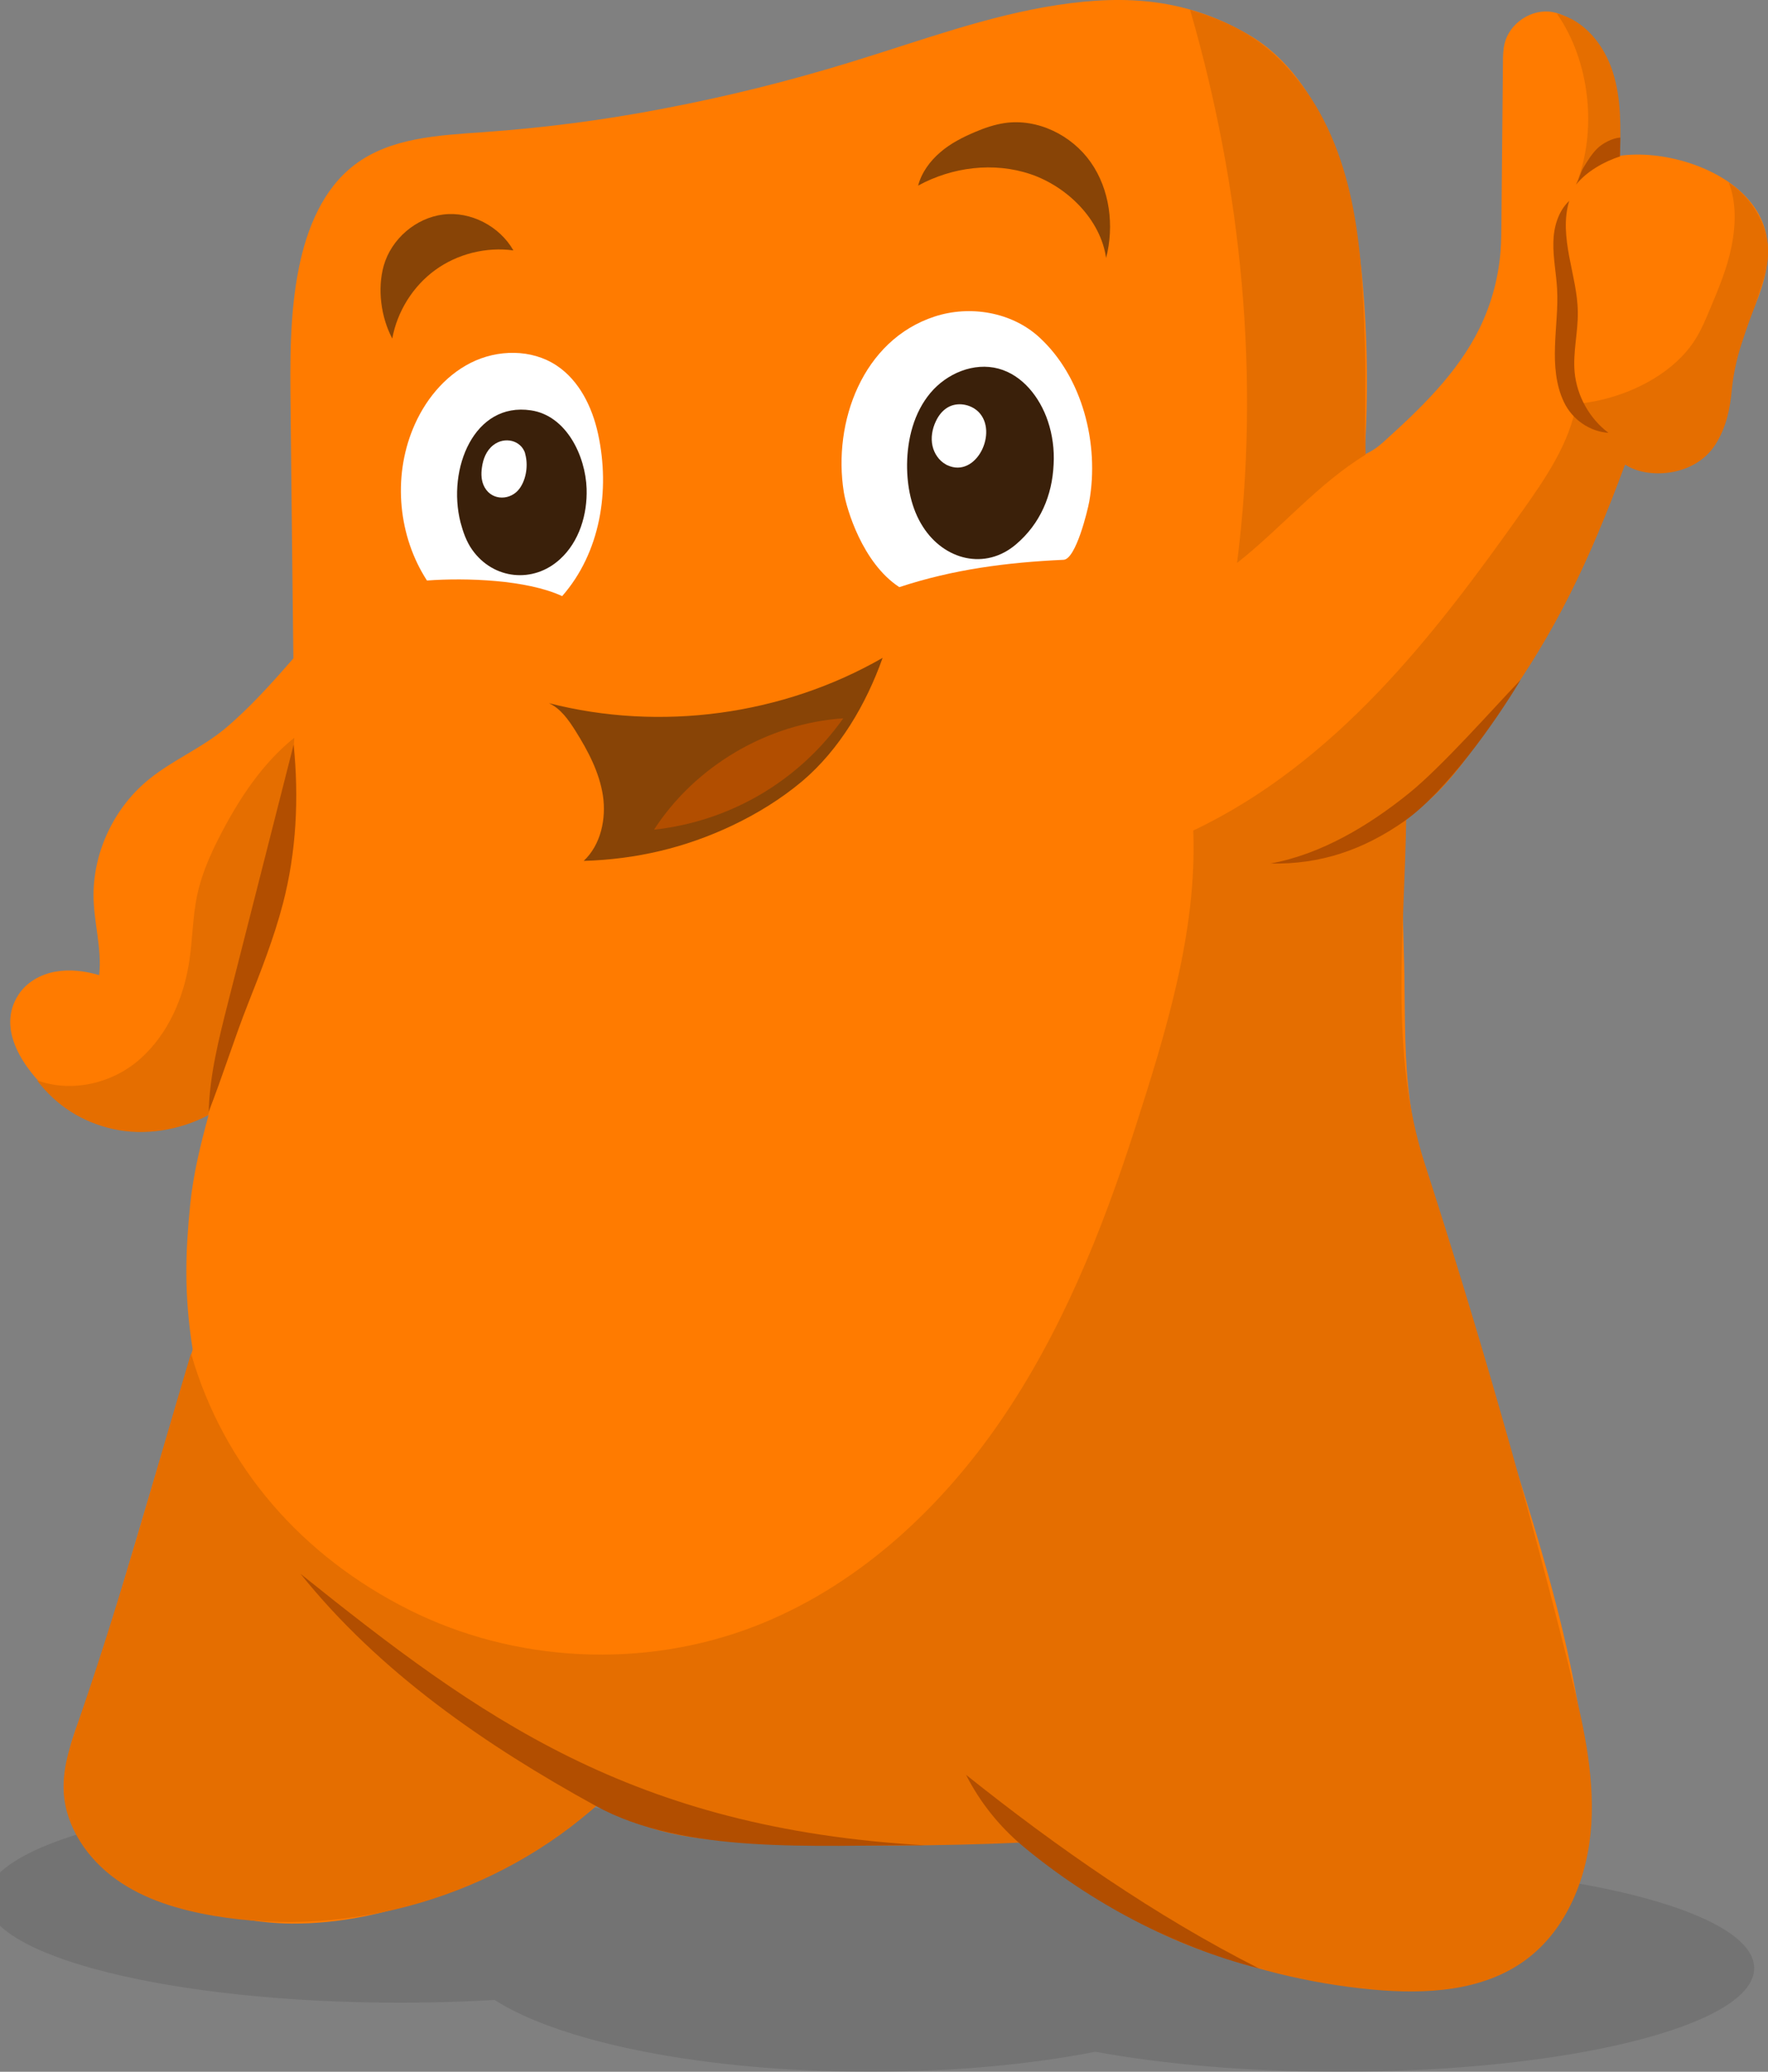 <?xml version="1.0" encoding="utf-8"?>
<!-- Generator: Adobe Illustrator 27.7.0, SVG Export Plug-In . SVG Version: 6.00 Build 0)  -->
<svg version="1.1" id="Layer_1" xmlns="http://www.w3.org/2000/svg" xmlns:xlink="http://www.w3.org/1999/xlink" x="0px" y="0px"
	 viewBox="0 0 128 150" style="enable-background:new 0 0 128 150;" xml:space="preserve">
<rect x="0" y="0" width="128" height="150" fill="#808080" stroke="none"/>
<style type="text/css">
	.st0{opacity:0.1;}
	.st1{fill:#FF7B00;}
	.st2{fill:#E56E00;}
	.st3{fill:#884406;}
	.st4{fill:#B24E00;}
	.st5{fill:#FFFFFF;}
	.st6{fill:#3A200A;}
</style>
<path class="st0" d="M97,135c-3.64,0-7.14,0.16-10.37,0.46C81.14,133.35,72.6,132,63,132c-3.94,0-7.7,0.23-11.15,0.64
	C46.35,131.03,38.16,130,29,130c-16.57,0-30,3.36-30,7.5s13.43,7.5,30,7.5c2.34,0,4.62-0.07,6.81-0.2c4.78,3.07,15.15,5.2,27.19,5.2
	c6.01,0,11.61-0.53,16.3-1.45C84.26,149.46,90.38,150,97,150c16.57,0,30-3.36,30-7.5S113.57,135,97,135z"/>
<g>
	<path class="st1" d="M21.24,47.67c-0.07-6-0.14-12-0.2-18c-0.04-3.44-0.08-6.91,0.6-10.28c0.57-2.84,1.74-5.73,4.05-7.47
		c2.59-1.96,6.05-2.12,9.29-2.35c4.37-0.31,8.72-0.87,13.02-1.7c4.73-0.9,9.21-2.02,13.81-3.44c4.88-1.5,9.71-3.3,14.77-4.07
		s9.38-0.42,13.81,2.15c5.6,3.25,7.63,11.14,8.23,17.62c0.39,4.25,0.45,8.53,0.17,12.78c0.54-0.25,0.93-0.51,1.37-0.91
		c2.68-2.42,5.35-4.97,6.95-8.22c0.86-1.75,1.38-3.67,1.53-5.62c0.05-0.66,0.05-1.32,0.06-1.97c0.04-3.89,0.07-7.78,0.11-11.66
		c0-0.46,0.01-0.93,0.12-1.38c0.36-1.48,1.96-2.54,3.45-2.28c1.58,0.27,2.67,1.73,3.34,3.19c1.04,2.26,1.46,4.79,1.22,7.27
		c3.05-0.55,7.22,0.58,9.41,2.86c2.63,2.74,1.63,6.04,0.22,9.03c-0.33,0.71-0.6,1.46-0.78,2.22c-0.29,1.21-0.38,2.46-0.61,3.68
		c-0.23,1.22-0.62,2.45-1.41,3.41c-1.43,1.74-4.17,2.21-6.1,1.05c-1.38,2.91-2.65,5.81-4.08,8.7c-3.15,6.34-6.56,12.82-12.03,17.28
		c-0.42,0.34-0.03,3.69-0.03,4.3c0.01,1.64,0.05,3.28,0.1,4.91c0.1,2.92,0.02,5.84,0.22,8.76c0.44,6.45,2.92,12.67,4.77,18.83
		c3.13,10.45,7.35,21.22,8.27,32.17c0.35,4.16,0.01,8.28-2.99,11.54c-3.89,4.23-10.33,4.28-15.57,3.42
		c-4.31-0.7-8.76-1.75-12.73-3.74c-1.89-0.95-3.79-2.1-5.31-3.59c-1.23-1.21-2.47-3.13-4.42-3.02c-4.46,0.27-8.93,0.39-13.39,0.37
		c-3.75-0.01-7.52-0.23-11.15-1.16c-1.95-0.5-3.85-1.19-5.66-2.08c-0.92,0.91-1.99,1.66-3.08,2.35c-5.8,3.68-12.5,6.69-19.48,6.65
		c-5.7-0.03-15.42-3.01-16.28-9.85c-0.29-2.29,0.78-4.49,1.58-6.65c0.5-1.33,0.9-2.7,1.31-4.07c2.08-7,4.15-14,6.23-21
		c-0.64-4.04-0.52-7.07-0.18-10.49c0.22-2.19,0.75-4.35,1.33-6.47c0.07-0.03-1.02,0.29-1.17,0.33c-3.52,0.84-7.47,0.66-10.26-1.91
		c-1.87-1.72-4-4.61-2.32-7.16c0.59-0.9,1.6-1.46,2.66-1.65c1.05-0.19,2.14-0.05,3.17,0.25c0.22-1.93-0.42-3.89-0.41-5.84
		c0.02-3.22,1.57-6.39,4.08-8.39c1.7-1.36,3.74-2.21,5.42-3.6C18.06,51.27,19.67,49.47,21.24,47.67z"/>
	<path class="st2" d="M98.87,32.92c-3.45,2.1-6.12,5.33-9.31,7.84c1.7-13.37,0.35-27.11-3.4-40.05c3.87,1.15,6.02,2.74,8.03,5.37
		c2.01,2.62,3.17,5.83,3.79,9.09s0.73,6.58,0.84,9.9C98.91,27.7,98.78,30.28,98.87,32.92z"/>
	<path class="st2" d="M114.1,13.36c1.57-3.88,1.01-8.95-1.39-12.38c1.99,0.47,3.42,2.26,4.05,4.22s0.58,4.06,0.52,6.12
		c-0.45,0.17-0.9,0.3-1.33,0.52C115.29,12.17,114.74,12.68,114.1,13.36z"/>
	<path class="st2" d="M125.16,13.23c0.57,1.44,0.5,3.14,0.19,4.66c-0.31,1.52-0.91,2.96-1.51,4.39c-0.34,0.82-0.68,1.64-1.16,2.38
		c-0.74,1.14-1.79,2.05-2.94,2.75c-1.7,1.03-3.64,1.64-5.62,1.84c-0.48,2.83-2.23,5.38-3.88,7.71c-3.24,4.58-6.59,9.11-10.47,13.16
		s-8.32,7.62-13.38,10.01c0.28,7.28-1.96,14.54-4.19,21.48c-2.4,7.49-5.36,14.87-9.81,21.34c-4.45,6.47-10.5,12.01-17.81,14.82
		c-8.01,3.08-17.29,2.63-24.97-1.22c-7.68-3.85-13.4-10.28-15.78-18.56c-2.7,9.02-4.99,17.46-8,26.2c-0.62,1.8-1.32,3.64-1.22,5.54
		c0.14,2.55,1.73,4.86,3.8,6.34c2.07,1.48,4.57,2.21,7.08,2.64c9.92,1.68,20.53-1.44,27.98-8.23c3.4,2.64,8.19,2.81,12.48,2.98
		c5.96,0.23,11.94,0.21,17.9-0.05c7.13,6.06,16.25,9.78,25.54,10.64c3.82,0.35,7.94,0.14,11.04-2.13c3.04-2.22,4.55-6.09,4.78-9.86
		c0.23-3.77-0.65-7.51-1.57-11.18c-3.08-12.33-6.58-24.55-10.49-36.63c-2.6-8.02-1.45-16.75-1.34-25.18
		c2.96-1.54,5.08-5.32,7.02-8.04c3.75-5.27,6.18-10.25,8.82-17.4c1.54,1.06,4.99,0.94,6.52-1.41c0.85-1.31,1.09-2.75,1.2-3.92
		c0.11-1.14,0.35-2.27,0.7-3.36c0.49-1.51,0.69-2,1.06-2.99c0.48-1.55,1-2.68,0.85-4.3S126.64,14.13,125.16,13.23z"/>
	<path class="st2" d="M2.68,78.22c2.54,0.92,5.5,0.22,7.51-1.59c2.01-1.81,3.14-4.45,3.53-7.14c0.22-1.53,0.23-3.09,0.54-4.61
		c0.38-1.83,1.2-3.54,2.1-5.19c1.29-2.36,2.86-4.6,4.95-6.28c-0.53,9.45-4.7,22.59-6.25,27.34c-2.04,1.08-4.6,1.5-6.85,1
		S4.08,80.06,2.68,78.22z"/>
	<path class="st3" d="M63.9,47.63c-7.24,4.16-16.09,5.35-24.16,3.28c0.85,0.39,1.42,1.21,1.92,2c0.91,1.45,1.73,3,1.99,4.69
		c0.25,1.69-0.15,3.56-1.39,4.73c3.78-0.11,7.33-0.94,10.75-2.56c1.81-0.86,3.53-1.92,5.07-3.21C60.79,54.26,62.7,51,63.9,47.63z"/>
	<path class="st4" d="M47.35,60.07c2.99-4.62,8.23-7.7,13.7-8.06C57.82,56.56,52.88,59.46,47.35,60.07z"/>
	<path class="st5" d="M65.11,42.51c-2.68-1.75-3.83-5.69-4.02-6.88c-0.81-5.08,1.37-11.01,6.57-12.71c2.56-0.84,5.57-0.33,7.56,1.48
		c3.16,2.88,4.38,7.77,3.64,11.91c-0.12,0.67-0.97,4.18-1.86,4.22C72.89,40.72,69.02,41.22,65.11,42.51z"/>
	<path class="st5" d="M40.7,43.16c2.76-3.15,3.49-7.64,2.6-11.74c-0.42-1.94-1.36-3.87-3.01-4.96c-1.81-1.2-4.27-1.17-6.21-0.19
		c-1.94,0.98-3.38,2.79-4.2,4.81c-1.44,3.53-1.04,7.75,1.03,10.95C33.74,41.82,38.13,41.97,40.7,43.16z"/>
	<path class="st6" d="M33.34,37.82c-0.98-3.87,0.98-8.73,5.1-8.11c2.57,0.38,3.95,3.3,4.03,5.67c0.06,1.88-0.54,3.84-1.92,5.1
		c-1.93,1.78-4.83,1.49-6.36-0.67C33.77,39.22,33.53,38.53,33.34,37.82z"/>
	<path class="st5" d="M38.03,32.89c0.21,0.78,0.08,1.78-0.4,2.46c-0.62,0.88-1.98,0.94-2.54-0.06c-0.25-0.44-0.27-0.95-0.2-1.44
		c0.08-0.6,0.31-1.22,0.82-1.62c0.83-0.65,2.01-0.35,2.31,0.59C38.01,32.84,38.02,32.86,38.03,32.89z"/>
	<path class="st6" d="M75.86,30.48c-0.58-1.72-1.83-3.32-3.57-3.79c-1.78-0.48-3.74,0.34-4.93,1.76s-1.67,3.32-1.69,5.17
		c-0.01,1.58,0.3,3.2,1.15,4.52c1.53,2.4,4.5,3.18,6.74,1.27c1.74-1.48,2.62-3.52,2.72-5.79C76.34,32.56,76.2,31.49,75.86,30.48z"/>
	<path class="st5" d="M68.47,33.62c-0.49-0.27-0.84-0.79-0.96-1.34c-0.13-0.59-0.02-1.22,0.24-1.77c0.19-0.41,0.47-0.78,0.86-1.01
		c0.69-0.41,1.64-0.25,2.22,0.31c1.48,1.46-0.15,4.85-2.25,3.87C68.53,33.66,68.5,33.64,68.47,33.62z"/>
	<path class="st3" d="M28.4,24.51c0.36-1.97,1.5-3.79,3.11-4.96c1.61-1.17,3.69-1.69,5.66-1.42c-1-1.75-3.08-2.84-5.07-2.6
		c-1.99,0.24-3.77,1.77-4.32,3.71C27.31,20.92,27.58,22.97,28.4,24.51z"/>
	<path class="st3" d="M80.08,18.68c0.6-2.34,0.27-4.96-1.11-6.93s-3.86-3.19-6.24-2.84C72,9.02,71.29,9.26,70.61,9.55
		c-0.9,0.38-1.79,0.83-2.53,1.47c-0.75,0.64-1.36,1.47-1.61,2.42c2.46-1.35,5.48-1.73,8.14-0.83S79.68,15.89,80.08,18.68z"/>
	<path class="st4" d="M21.26,53.91c-1.59,6.25-3.18,12.5-4.77,18.75c-0.65,2.57-1.31,5.17-1.38,7.82c1.01-2.56,1.83-5.23,2.84-7.79
		c0.94-2.38,1.88-4.77,2.53-7.25C21.46,61.69,21.65,57.76,21.26,53.91z"/>
	<path class="st4" d="M43.13,130.75c-8-4.4-15.64-9.66-21.37-16.8c12.97,10.4,23.94,18.43,45.16,19.65
		C58.94,133.58,49.58,134.29,43.13,130.75z"/>
	<path class="st4" d="M74.06,133.67c-1.7-1.42-3.12-3.19-4.12-5.17c6.56,5.24,13.7,10.22,21.19,14.01
		C84.95,140.94,78.96,137.75,74.06,133.67z"/>
	<path class="st4" d="M91.98,62.52c3.67-0.67,7.12-2.74,10.03-5.09c2.39-1.93,6.07-6.11,8.08-8.21c-1.86,3.12-5.44,8.14-8.4,10.22
		C98.72,61.53,95.59,62.6,91.98,62.52z"/>
	<path class="st4" d="M116.45,31.34c-1.38-1.04-2.29-2.68-2.45-4.4c-0.13-1.44,0.25-2.88,0.23-4.33c-0.01-1.36-0.37-2.69-0.62-4.03
		c-0.25-1.34-0.4-2.74,0-4.04c-0.81,0.76-1.14,1.94-1.15,3.05c-0.02,1.11,0.21,2.21,0.27,3.32c0.08,1.38-0.11,2.76-0.15,4.15
		c-0.05,1.38,0.05,2.81,0.65,4.06C113.83,30.37,115.07,31.24,116.45,31.34z"/>
	<path class="st4" d="M114.1,13.36c0.72-0.91,2.07-1.69,3.18-2.03c0.01-0.46,0.03-0.9,0.03-1.37c-0.56,0.03-1.29,0.41-1.69,0.81
		s-0.7,0.9-0.99,1.38C114.39,12.57,114.35,12.94,114.1,13.36z"/>
</g>
</svg>
